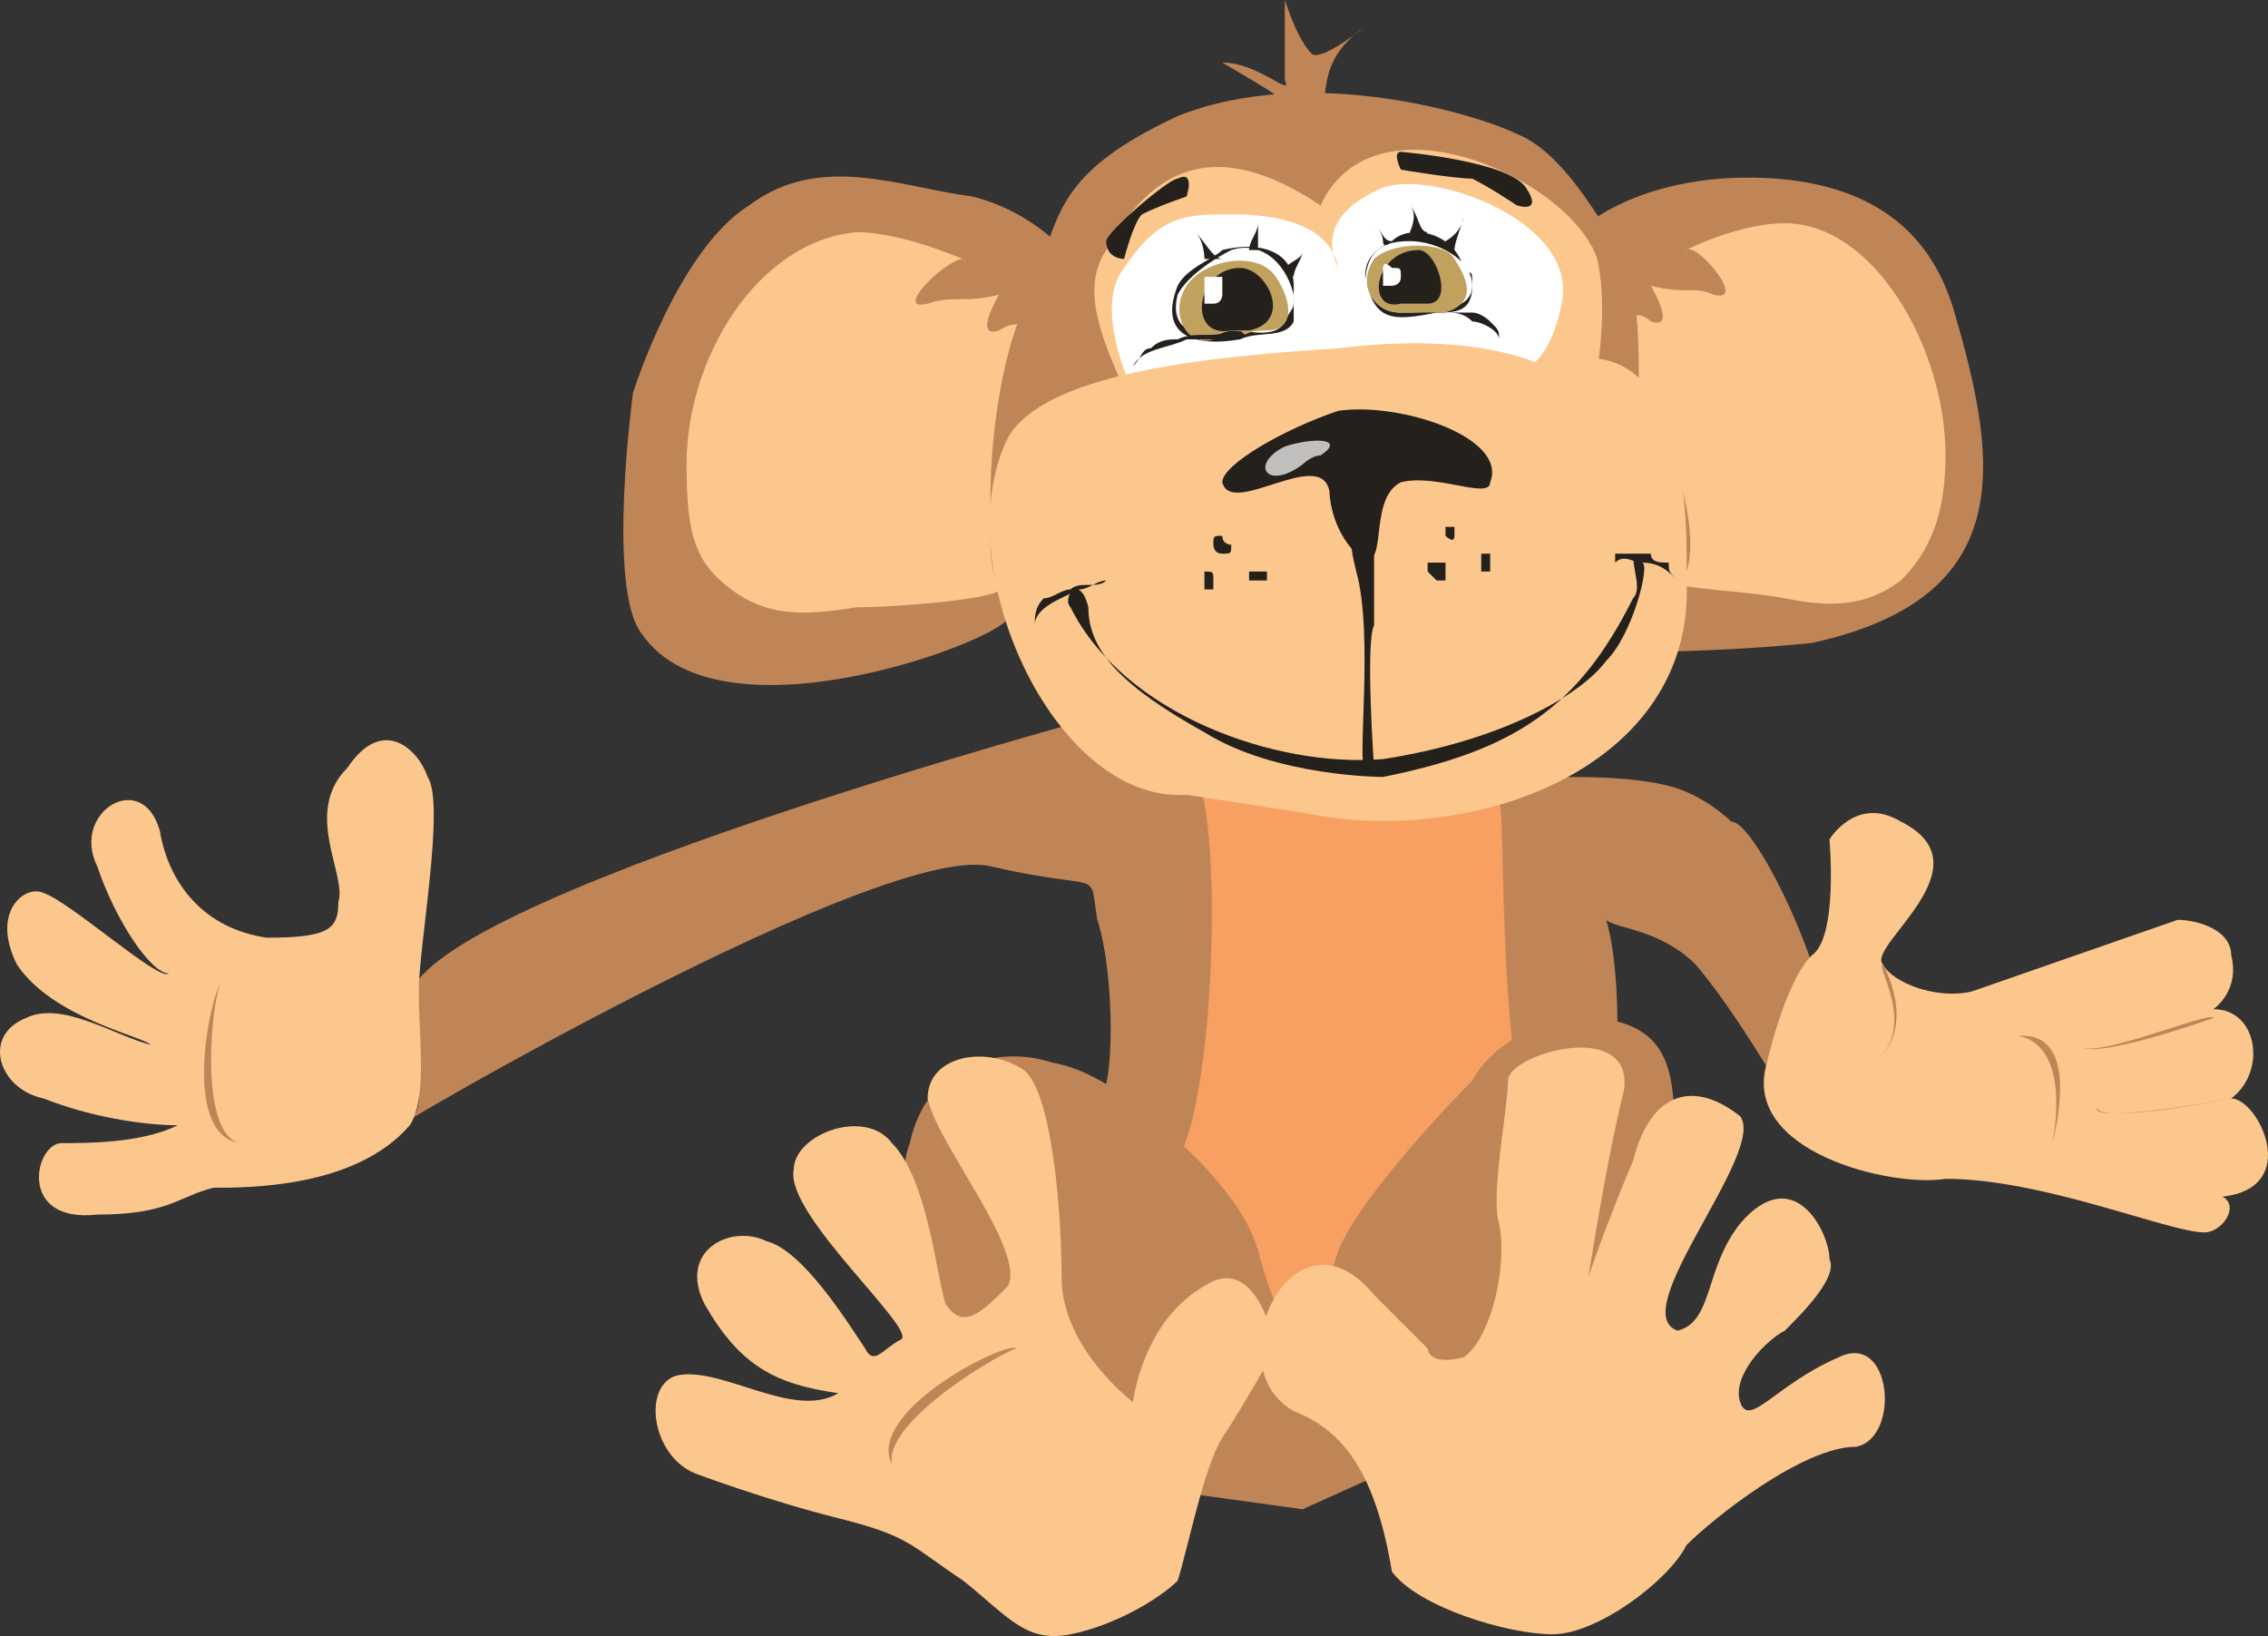 <?xml version="1.0" encoding="utf-8"?>
<!-- Generator: Adobe Illustrator 13.0.0, SVG Export Plug-In . SVG Version: 6.00 Build 14948)  -->
<svg version="1.2" baseProfile="tiny" id="Layer_1" xmlns="http://www.w3.org/2000/svg" xmlns:xlink="http://www.w3.org/1999/xlink"
	 x="0px" y="0px" width="185.152px" height="133.532px" viewBox="0 0 185.152 133.532" xml:space="preserve">
<rect x="0" y="0" width="185.152" height="133.532" fill="#333333" stroke="none"/>
<path fill-rule="evenodd" fill="#C08557" d="M129.67,18.223c0,0,5.103-4.373,15.307-3.645c9.476,0.729,13.12,5.832,14.578,10.934
	c3.645,12.392,5.103,23.325-11.662,26.97c-7.289,0.729-13.85,0.729-13.85,0.729l1.458-9.476c0,0,7.289,5.102,10.934,3.645
	c8.747-3.645,10.934-18.224,0.729-21.868c-5.102-2.187-14.578,5.832-14.578,5.832L129.67,18.223L129.67,18.223z"/>
<path fill-rule="evenodd" fill="#FCC78C" d="M131.856,26.97c0,0,1.458-2.187,2.916-0.729c2.187,0.729,0-2.916,0-2.916
	c2.915,0.729,3.645,0,5.102,0.729c2.916,0.729-1.457-4.374-2.187-3.645c-1.458,0.729,3.645-2.188,8.019-2.188
	c7.289,0,13.12,10.205,13.12,18.952c0,5.103-1.458,8.018-3.645,10.205c-2.916,2.187-5.831,2.187-9.476,1.457
	c-3.645-0.729-10.934-0.729-10.934-2.187C135.501,45.922,136.959,40.091,131.856,26.97L131.856,26.97z"/>
<path fill-rule="evenodd" fill="#C08557" d="M88.122,21.867c0,0-2.916-4.373-8.747-5.831c-5.831-0.729-12.392-3.645-18.223,0.729
	c-5.832,3.645-9.477,15.307-9.477,15.307s-2.186,16.036,0.729,19.681c6.56,9.476,30.614,0,29.886-1.458
	C81.562,48.108,78.646,40.819,88.122,21.867L88.122,21.867z"/>
<path fill-rule="evenodd" fill="#FCC78C" d="M85.206,27.699c0,0-1.458-2.188-3.645-0.729c-2.187,0.729,0-2.915,0-2.915
	c-2.915,0.729-3.645,0-5.831,0.729c-2.916,0.729,1.458-3.645,2.916-3.645c1.457,0.729-4.374-2.187-8.747-2.187
	c-8.019,0.729-13.85,10.204-13.85,18.951c0,5.832,0.729,8.019,3.645,10.205s5.831,2.187,10.205,1.458
	c3.645,0,11.662-0.729,11.662-1.458C80.833,46.65,79.375,40.819,85.206,27.699L85.206,27.699z"/>
<path fill-rule="evenodd" fill="#C08557" d="M90.309,58.313c0,0-56.855,15.307-56.855,23.324c0.729,8.747,2.188,9.477-2.915,11.663
	c-5.831,2.916,40.819-24.783,50.295-22.597c9.476,2.188,8.018,0,8.747,4.374c1.457,4.373,1.457,14.578,0,14.578
	c0,0,0-0.729-0.729-0.729c0.729,0.729,5.831,5.831,7.289,10.204c2.187,5.831,5.103,10.205,5.103,10.205s0-5.831,2.187-10.205
	c2.187-5.103,13.121-5.103,13.121-5.103s2.915-4.373,9.476-4.373c7.289,0.729,4.373-3.645,5.103,0.729
	c0.729,4.374-8.019,19.681-8.019,19.681s8.747-22.596,8.747-21.867c0,0.729,0.729-8.018-0.729-13.12
	c0.729,0.729,4.373,0.729,7.289,3.645c4.373,5.103,8.746,13.85,8.746,12.392c0-3.645-0.729-4.374,1.458-7.289
	c1.458-2.188-5.103-16.766-7.289-16.766c0,0-2.187-2.187-5.103-2.915c-2.915-0.729-6.56-0.729-8.746-0.729
	c-5.103-0.729-2.916,0-1.458-0.729S109.989,72.892,90.309,58.313L90.309,58.313z M88.851,88.928h-0.729l0,0H88.851z M97.598,119.541
	c1.458,0.729,2.187,0.729,2.187,0.729l23.325-10.205l-22.596,10.205L97.598,119.541z"/>
<path fill-rule="evenodd" fill="#F89F62" d="M96.869,61.958c3.645,2.187,2.187,34.987-2.188,33.529
	c-4.373-0.729,6.561,13.85,6.561,13.85l5.103,4.373c0,0,30.614-24.782,22.596-18.951c-7.289,5.831-5.831-29.156-6.56-29.156
	C120.923,64.873,104.158,67.06,96.869,61.958L96.869,61.958z"/>
<path fill-rule="evenodd" fill="#C08557" d="M128.94,112.981c0,0,8.747-15.308,8.019-19.681c-0.729-3.645,0.729-9.476-6.561-10.205
	c-6.56,0-9.476,3.645-10.204,5.103c0,0-8.747,8.747-10.934,13.85c-1.458,4.373-2.188,10.204-2.188,10.204s-2.915-4.373-4.373-10.204
	c-1.458-5.103-8.019-10.205-8.019-10.205s-4.373-4.373-8.746-5.103c-4.374-1.457-10.205,0-11.663,6.561
	c-2.187,5.831,2.916,17.494,2.916,17.494l8.018,9.476l21.139,2.915L128.94,112.981z"/>
<path fill-rule="evenodd" fill="#FCC78C" d="M92.495,114.439c0,0-5.831-4.374-5.831-10.205c0-5.103-0.729-14.578-2.916-16.765
	c-2.915-2.187-8.018-1.458-8.018,2.187c0.729,3.645,8.018,12.392,6.561,15.307c-2.188,2.188-3.645,3.645-5.103,1.458
	c-0.729-2.187-1.458-10.204-4.374-13.12c-2.187-2.916-8.018-0.729-8.018,2.187c-0.729,3.645,10.205,13.12,8.747,13.85
	c-1.458,0.729-2.187,2.187-2.916,0.729c-1.458-2.187-5.103-8.018-8.019-8.747c-2.915-1.457-7.289,0.729-5.102,5.103
	c2.916,5.103,5.831,6.561,10.934,7.289c-3.645,2.187-9.477-2.187-13.121-1.458c-2.915,0.729-2.186,6.561,1.459,8.019
	c0,0,5.83,2.187,11.662,3.645c5.831,1.458,5.831,2.187,10.205,5.103c3.645,2.915,5.102,5.102,8.746,4.373s7.289-2.916,8.747-4.373
	c0.729-2.188,2.187-9.477,3.645-11.663s4.374-7.289,4.374-7.289s-1.458-8.018-5.832-5.103
	C93.225,107.879,92.495,114.439,92.495,114.439L92.495,114.439z"/>
<path fill-rule="evenodd" fill="#C08557" d="M133.314,40.091c0,0,1.458-14.579-0.729-18.952c-2.187-3.645-5.102-8.747-8.746-10.205
	c-2.916-1.457-16.766-5.831-27.699-1.457c-10.934,5.102-9.476,8.746-12.392,15.307c-2.915,5.831-4.373,21.139-0.729,26.241
	c2.916,5.102,10.205,8.746,13.85,10.934c-3.645-2.916-2.188-11.663-2.188-11.663s2.188-10.204,5.103-12.392
	c2.916-2.915,4.374-4.373,13.85-5.831C123.109,29.886,133.314,40.091,133.314,40.091L133.314,40.091z M97.598,62.687
	c1.458,0.729,2.916,1.458,5.103,2.187L97.598,62.687z M102.7,64.873c2.187,0.729,5.103,0.729,8.018,1.458L102.7,64.873z
	 M110.718,66.331c3.645,0,7.289-0.729,10.934-2.187C116.55,65.603,111.447,66.331,110.718,66.331L110.718,66.331z M126.025,62.687
	c4.373-2.187,6.56-4.373,8.018-6.561C134.043,56.126,131.128,59.042,126.025,62.687L126.025,62.687z M134.043,56.126
	c0.729-0.729,1.458-2.187,1.458-2.915C134.772,54.669,134.043,56.126,134.043,56.126L134.043,56.126z M137.688,46.65
	c0.729-2.187,0-5.831-0.729-8.018C137.688,41.548,137.688,45.192,137.688,46.65L137.688,46.65z"/>
<path fill-rule="evenodd" fill="#FCC78C" d="M93.953,37.175c-2.187-6.561-6.561-12.392-3.645-16.765
	c3.645-6.561,8.747-9.477,17.494-3.645c4.373-9.477,20.409-2.188,22.596,4.373c1.458,6.561-1.458,18.223-3.645,17.494
	C124.567,37.903,104.158,26.97,93.953,37.175L93.953,37.175z"/>
<path fill-rule="evenodd" fill="#FFFFFF" d="M93.225,33.53c0,0-4.374-8.019-1.458-11.663c2.915-4.373,5.103-4.373,8.747-4.373
	s8.018,0.729,8.747,4.373c-0.729-1.457-1.458-4.373,3.645-6.56c4.373-1.458,16.035,2.915,14.578,9.476
	c-1.458,7.289-5.103,4.373-1.458,5.831S99.784,26.97,93.225,33.53L93.225,33.53z"/>
<path fill-rule="evenodd" fill="#FCC78C" d="M113.634,128.288c2.187,2.916,9.476,5.103,13.12,5.103s9.476-4.373,10.934-7.289
	c2.187-2.187,9.476-8.018,13.85-8.018c3.645-0.729,2.915-9.477-1.458-7.289c-5.103,2.187-7.289,5.831-8.018,3.645
	c-0.729-2.188,2.187-5.103,3.645-5.832c1.457-1.457,4.373-4.373,3.645-5.831c0-2.187-2.916-8.018-7.289-2.915
	c-2.916,3.645-2.188,8.018-5.103,8.746c-4.374-1.457,7.289-14.578,5.103-17.493c-3.645-2.916-7.289-2.187-8.747,3.645
	c-2.187,5.103-3.645,9.476-3.645,9.476s1.458-9.476,2.915-15.307c0.729-5.832-9.476-2.916-9.476-0.729s-1.458,9.476-0.729,11.663
	c0.729,3.645-0.729,9.476-2.916,10.934c-2.915,0.729-2.915-0.729-2.915-0.729l-4.374-4.373c-6.561-8.019-13.12,5.831-6.561,9.476
	C109.261,116.626,112.176,119.541,113.634,128.288L113.634,128.288z"/>
<path fill-rule="evenodd" fill="#FCC78C" d="M126.025,29.886c0,0-5.103-2.916-16.765-1.458c-11.663,0.729-24.055,2.187-26.97,7.289
	c-5.103,10.205,3.645,29.886,14.578,29.156l9.476,1.458c13.85,2.916,32.072-3.645,31.343-18.951
	C137.688,43.735,138.417,25.512,126.025,29.886L126.025,29.886z"/>
<path fill-rule="evenodd" fill="#24211D" d="M110.718,45.192c2.916,2.188,0.729-4.373,3.645-5.831c2.916-0.729,7.289,1.458,7.289,0
	c1.458-3.645-7.289-6.561-12.391-5.831c-4.374,1.458-9.477,4.373-9.477,5.831c0.729,2.916,8.019-2.916,8.747,0.729
	C108.531,40.091,108.531,43.006,110.718,45.192L110.718,45.192z"/>
<path fill-rule="evenodd" fill="#24211D" d="M91.767,21.139c0,0,0.729-2.916,1.458-3.645c1.457-0.729,3.645-1.458,3.645-1.458
	s0.729-2.187-0.729-1.458c-0.729,0-5.831,4.374-5.831,5.103C90.309,21.139,91.767,21.139,91.767,21.139L91.767,21.139z"/>
<path fill-rule="evenodd" fill="#24211D" d="M114.362,13.85c0,0,4.374,0.729,5.832,0.729c1.457,0.729,3.645,2.188,3.645,2.188
	s2.187,0.729,0.729-1.458s-10.205-2.916-10.205-2.916C113.634,12.392,114.362,13.85,114.362,13.85L114.362,13.85z"/>
<path fill-rule="evenodd" fill="#C08557" d="M107.803,11.663c0.729-2.916-0.729-6.561,3.645-9.476c0,0-3.645,2.915-4.374,2.187
	c-0.729-0.729-1.458-2.187-2.187-4.374c0,0,0,5.103,0,6.561c0.729,1.458-2.187-1.458-5.103-1.458
	c3.645,2.187,6.561,3.645,5.103,4.374C104.158,10.205,107.803,11.663,107.803,11.663L107.803,11.663z"/>
<path fill-rule="evenodd" fill="#24211D" d="M105.615,23.325c0-2.915-2.915-3.645-5.831-2.915c-0.729,0.729-2.915,1.457-3.645,2.915
	c-1.458,3.645,0.729,5.103,5.103,4.374c1.458-0.729,3.645,0,4.373-1.458C105.615,24.783,105.615,24.783,105.615,23.325
	L105.615,23.325z"/>
<path fill-rule="evenodd" fill="#FFFFFF" d="M105.615,24.055c-0.729-2.916-2.915-4.374-5.102-3.645
	c-1.458,0.729-3.645,2.187-4.374,3.645c-0.729,2.915,1.458,3.645,4.374,2.915c1.457,0,3.645,0.729,4.373-0.729
	S105.615,25.512,105.615,24.055L105.615,24.055z"/>
<path fill-rule="evenodd" fill="#C1A15E" d="M103.429,26.97c2.187,0,2.187-2.187,0.729-4.373c-1.458-2.187-5.832-1.458-7.289,0.729
	c-1.458,2.187,0,5.103,2.187,4.374c0.729-0.729,1.458-0.729,2.187-0.729C101.971,27.699,101.242,26.97,103.429,26.97L103.429,26.97z
	"/>
<path fill-rule="evenodd" fill="#24211D" d="M101.242,21.867c-3.645,0-4.373,5.832-0.729,5.103c0.729,0,1.457,0,1.457,0
	C105.615,26.241,103.429,21.867,101.242,21.867L101.242,21.867z"/>
<path fill-rule="evenodd" fill="#24211D" d="M97.598,18.952c0.729,0.729,0.729,2.187,0.729,2.187c0.729,0,1.458,0,1.458,0
	C99.056,21.139,98.326,19.681,97.598,18.952L97.598,18.952z"/>
<path fill-rule="evenodd" fill="#24211D" d="M102.7,18.223c0,0.729-0.729,1.458-0.729,2.188h0.729
	C102.7,20.41,102.7,18.952,102.7,18.223L102.7,18.223z"/>
<path fill-rule="evenodd" fill="#24211D" d="M106.345,20.41c0,0.729-0.729,0.729-1.458,1.457l0.729,0.729
	C105.615,21.867,106.345,21.139,106.345,20.41L106.345,20.41z"/>
<path fill-rule="evenodd" fill="#FFFFFF" d="M99.056,22.597c-0.729,0-0.729,0-0.729,0c0,0.729,0,0.729,0,0.729s0,0.729,0,1.458
	h0.729c0.729,0,0.729-0.729,0.729-0.729s0,0,0-0.729c0,0,0,0,0-0.729C99.056,22.597,99.056,22.597,99.056,22.597L99.056,22.597z"/>
<path fill-rule="evenodd" fill="#24211D" d="M119.465,21.867c-0.729-2.915-4.373-3.645-5.831-2.187
	c-1.458,0.729-2.187,1.458-2.187,2.916c0.729,3.645,2.187,3.645,5.831,2.915c1.458,0,2.916,0,2.916-2.187
	C120.194,21.867,120.194,22.597,119.465,21.867L119.465,21.867z"/>
<path fill-rule="evenodd" fill="#FFFFFF" d="M115.092,19.681c-2.187,0-3.645,0.729-3.645,3.645c0.729,1.458,1.458,2.187,2.915,2.187
	c2.188,0,5.832,0,5.832-2.187S117.278,19.681,115.092,19.681L115.092,19.681z"/>
<path fill-rule="evenodd" fill="#24211D" d="M119.465,17.494c0,1.458-1.458,2.187-1.458,2.187c0,0.729,0.729,0.729,0.729,0.729
	C118.736,19.681,119.465,18.223,119.465,17.494L119.465,17.494z"/>
<path fill-rule="evenodd" fill="#24211D" d="M115.092,16.766c0.729,0.729,0,2.187,0,2.187c0.729,0.729,1.458,0,1.458,0
	C115.82,18.952,115.82,17.494,115.092,16.766L115.092,16.766z"/>
<path fill-rule="evenodd" fill="#24211D" d="M112.176,18.223c0.729,0.729,0.729,1.458,0.729,1.458c0,0.729,0.729,0,0.729,0
	C112.905,19.681,112.905,18.952,112.176,18.223L112.176,18.223z"/>
<path fill-rule="evenodd" fill="#C1A15E" d="M118.007,25.512c2.188-0.729,2.188-2.187,0.729-4.373c-0.729-1.458-5.103-1.458-6.561,0
	c-1.458,2.187,0,4.373,2.187,4.373c0,0,1.458,0,2.188,0C117.278,25.512,118.007,25.512,118.007,25.512L118.007,25.512z"/>
<path fill-rule="evenodd" fill="#24211D" d="M115.82,20.41c-3.645,0-4.373,5.102-1.458,4.373c0.729,0,1.458,0,2.188,0
	C118.736,24.783,117.278,20.41,115.82,20.41L115.82,20.41z"/>
<path fill-rule="evenodd" fill="#FFFFFF" d="M113.634,21.867c-0.729-0.729-0.729,0-0.729,0l0,0c0,0.729,0,1.458,0,1.458h0.729
	c0,0,0.729,0,0.729-0.729l0,0C114.362,21.867,114.362,21.867,113.634,21.867L113.634,21.867L113.634,21.867z"/>
<path fill-rule="evenodd" fill="#FCC78C" d="M144.248,86.74c0,0,1.458-6.56,3.645-8.747c2.187-1.457,1.458-9.476,1.458-9.476
	s2.187-3.645,5.831-1.458c7.289,3.645-2.916,10.205-1.458,11.663c0.729,1.458,4.373,2.915,7.289,2.187l16.765-5.831
	c1.458,0,4.374,0.729,4.374,2.915c0.729,2.916-1.458,4.374-1.458,4.374c3.645,0,4.373,5.103,1.458,7.289
	c2.187,0,5.831,7.289-0.729,8.018c1.458,0.729,0,2.916-1.457,2.916c-2.916,0-13.121-4.373-21.139-4.373
	C154.452,96.945,142.062,94.029,144.248,86.74L144.248,86.74z"/>
<path fill-rule="evenodd" fill="#C08557" d="M152.995,86.74c3.645-2.915,0-8.018,0.729-8.018
	C153.724,78.723,156.64,83.825,152.995,86.74L152.995,86.74z"/>
<path fill-rule="evenodd" fill="#C08557" d="M167.573,93.301c2.187-9.476-2.188-8.747-2.916-8.747
	C164.657,84.554,169.03,84.554,167.573,93.301L167.573,93.301z"/>
<path fill-rule="evenodd" fill="#C08557" d="M169.76,85.283c0.729,1.457,10.934-2.916,10.934-2.188
	C180.693,83.096,170.488,86.74,169.76,85.283L169.76,85.283z"/>
<path fill-rule="evenodd" fill="#C08557" d="M171.218,90.385c-0.729,1.458,10.934-0.729,10.934-0.729S171.218,91.843,171.218,90.385
	L171.218,90.385z"/>
<path fill-rule="evenodd" fill="#C08557" d="M170.488,94.029c-0.729,1.458,10.934,3.645,10.934,3.645S169.76,95.487,170.488,94.029
	L170.488,94.029z"/>
<path fill-rule="evenodd" fill="#24211D" d="M133.314,45.192c0,1.458,0.729,2.916,0,3.645c-4.374,8.747-9.476,12.392-20.409,14.578
	c0,0-8.747,0-14.579-3.645c-6.56-3.645-9.476-6.56-9.476-10.204c-0.729-2.916-2.187-0.729-1.458,0
	c4.374,8.747,16.766,13.12,25.513,12.392c9.476-1.458,16.035-5.103,18.223-8.019c2.187-2.187,3.645-8.018,2.915-8.018
	C133.314,45.192,133.314,45.192,133.314,45.192L133.314,45.192z"/>
<path fill-rule="evenodd" fill="#24211D" d="M136.959,47.38c-0.729-0.729-1.458-1.458-2.916-1.458c-0.729,0-1.458-0.729-2.187,0
	v-0.729c0.729,0,2.187,0,2.916,0c0,0.729,0.729,0.729,1.457,0.729C136.229,46.65,136.229,46.65,136.959,47.38L136.959,47.38z"/>
<path fill-rule="evenodd" fill="#24211D" d="M84.478,51.024c0-1.458,2.187-2.188,3.645-2.916c0.729,0,1.458-0.729,2.187-0.729
	s0.729,0,0,0c-0.729,0.729-2.187,0-2.916,0.729c-0.729,0-1.457,0.729-2.187,0.729C84.478,49.566,84.478,50.295,84.478,51.024
	L84.478,51.024z"/>
<path fill-rule="evenodd" fill="#24211D" d="M112.176,62.687c0,0-0.729-10.205,0-11.662c0-1.458,0-5.832,0-5.832
	s-2.915-4.373-1.458,1.458c1.458,5.103,0,16.036,0.729,16.036C112.905,63.415,112.176,62.687,112.176,62.687L112.176,62.687z"/>
<path fill-rule="evenodd" fill="#C2C0BE" d="M104.887,36.445c-2.916,1.458-1.458,3.646,1.458,1.458c0,0,0.729-0.729,1.458-0.729
	C109.989,35.717,107.073,35.717,104.887,36.445L104.887,36.445z"/>
<path fill-rule="evenodd" fill="#24211D" d="M118.007,43.006L118.007,43.006c0,0,0,0,0,0.729l0,0c0,0,0.729,0.729,0.729,0l0,0
	c0,0,0,0,0-0.729l0,0H118.007L118.007,43.006z"/>
<path fill-rule="evenodd" fill="#24211D" d="M117.278,45.922h-0.729v0.729l0.729,0.729c0,0,0,0,0.729,0c0-0.729,0-0.729,0-0.729l0,0
	c0-0.729,0-0.729,0-0.729C117.278,45.922,117.278,45.922,117.278,45.922L117.278,45.922z"/>
<path fill-rule="evenodd" fill="#24211D" d="M120.923,45.192c0,0,0,0,0,0.729l0,0v0.729h0.729v-0.729l0,0v-0.729
	C120.923,45.192,120.923,45.192,120.923,45.192L120.923,45.192z"/>
<path fill-rule="evenodd" fill="#24211D" d="M99.784,43.735c-0.729,0-0.729,0-0.729,0.729l0,0c0,0,0,0.729,0.729,0.729l0,0
	c0.729,0,0.729,0,0.729-0.729l0,0C100.514,44.464,99.784,44.464,99.784,43.735L99.784,43.735L99.784,43.735z"/>
<path fill-rule="evenodd" fill="#24211D" d="M98.326,46.65v0.729l0,0v0.729c0.729,0,0.729,0,0.729,0s0,0,0-0.729c0,0,0.729,0,0,0
	l0,0C99.056,46.65,99.056,46.65,98.326,46.65L98.326,46.65z"/>
<path fill-rule="evenodd" fill="#24211D" d="M102.7,46.65c-0.729,0-0.729,0-0.729,0l0,0c0,0.729,0,0.729,0,0.729
	c0.729,0,0.729,0,0.729,0h0.729V46.65C102.7,46.65,102.7,46.65,102.7,46.65L102.7,46.65L102.7,46.65z"/>
<path fill-rule="evenodd" fill="#24211D" d="M122.381,27.699c0-0.729-1.458-1.458-2.187-1.458c-0.729-0.729-1.458-0.729-2.188-0.729
	l0,0c0.729,0,1.458,0,2.188,0c0.729,0,1.457,0.729,1.457,0.729C122.381,26.97,122.381,26.97,122.381,27.699L122.381,27.699z"/>
<path fill-rule="evenodd" fill="#24211D" d="M92.495,29.886c0.729-1.458,2.916-1.458,4.374-2.187c0.729,0,2.187,0,2.915,0
	c0.729,0,0.729-0.729,0.729-0.729c-1.458,0.729-2.916,0-4.374,0.729c-0.729,0-1.458,0-2.187,0.729
	C93.225,28.428,93.225,29.156,92.495,29.886L92.495,29.886z"/>
<path fill-rule="evenodd" fill="#FCC78C" d="M33.453,91.843c1.459-2.187,0.729-7.289,0.729-10.934s2.187-15.307,0.729-17.494
	c-0.729-2.187-3.645-5.102-6.561-0.729c-3.645,3.645,0,8.747-0.729,10.934c0,2.187-0.729,2.916-5.832,2.916
	c-5.102-0.729-8.018-4.374-8.746-8.747c-1.459-5.103-7.289-1.458-5.104,2.915c1.459,4.374,4.374,8.747,5.832,8.747
	c-0.729,0.729-8.018-5.831-10.205-6.56c-1.457-0.729-4.373,1.457-2.187,5.831c2.915,4.373,10.204,5.831,10.934,6.561
	C9.4,84.554,5.026,81.638,2.111,83.096c-3.645,1.458-2.188,5.832,1.457,6.561c3.645,1.458,8.018,2.187,10.934,2.187
	c-2.916,1.458-7.289,1.458-9.476,1.458s-3.645,6.561,2.915,5.831c5.832,0,6.561-1.458,9.477-2.187
	C20.334,96.945,29.08,96.945,33.453,91.843L33.453,91.843z"/>
<path fill-rule="evenodd" fill="#C08557" d="M18.146,80.181c-0.729,0-2.187,12.392,1.458,13.12
	C14.502,92.572,17.418,80.181,18.146,80.181L18.146,80.181z"/>
<path fill-rule="evenodd" fill="#C08557" d="M83.02,110.065c-0.729,0-10.934,5.831-10.205,9.476
	C70.628,115.168,82.291,109.337,83.02,110.065L83.02,110.065z"/>
</svg>
